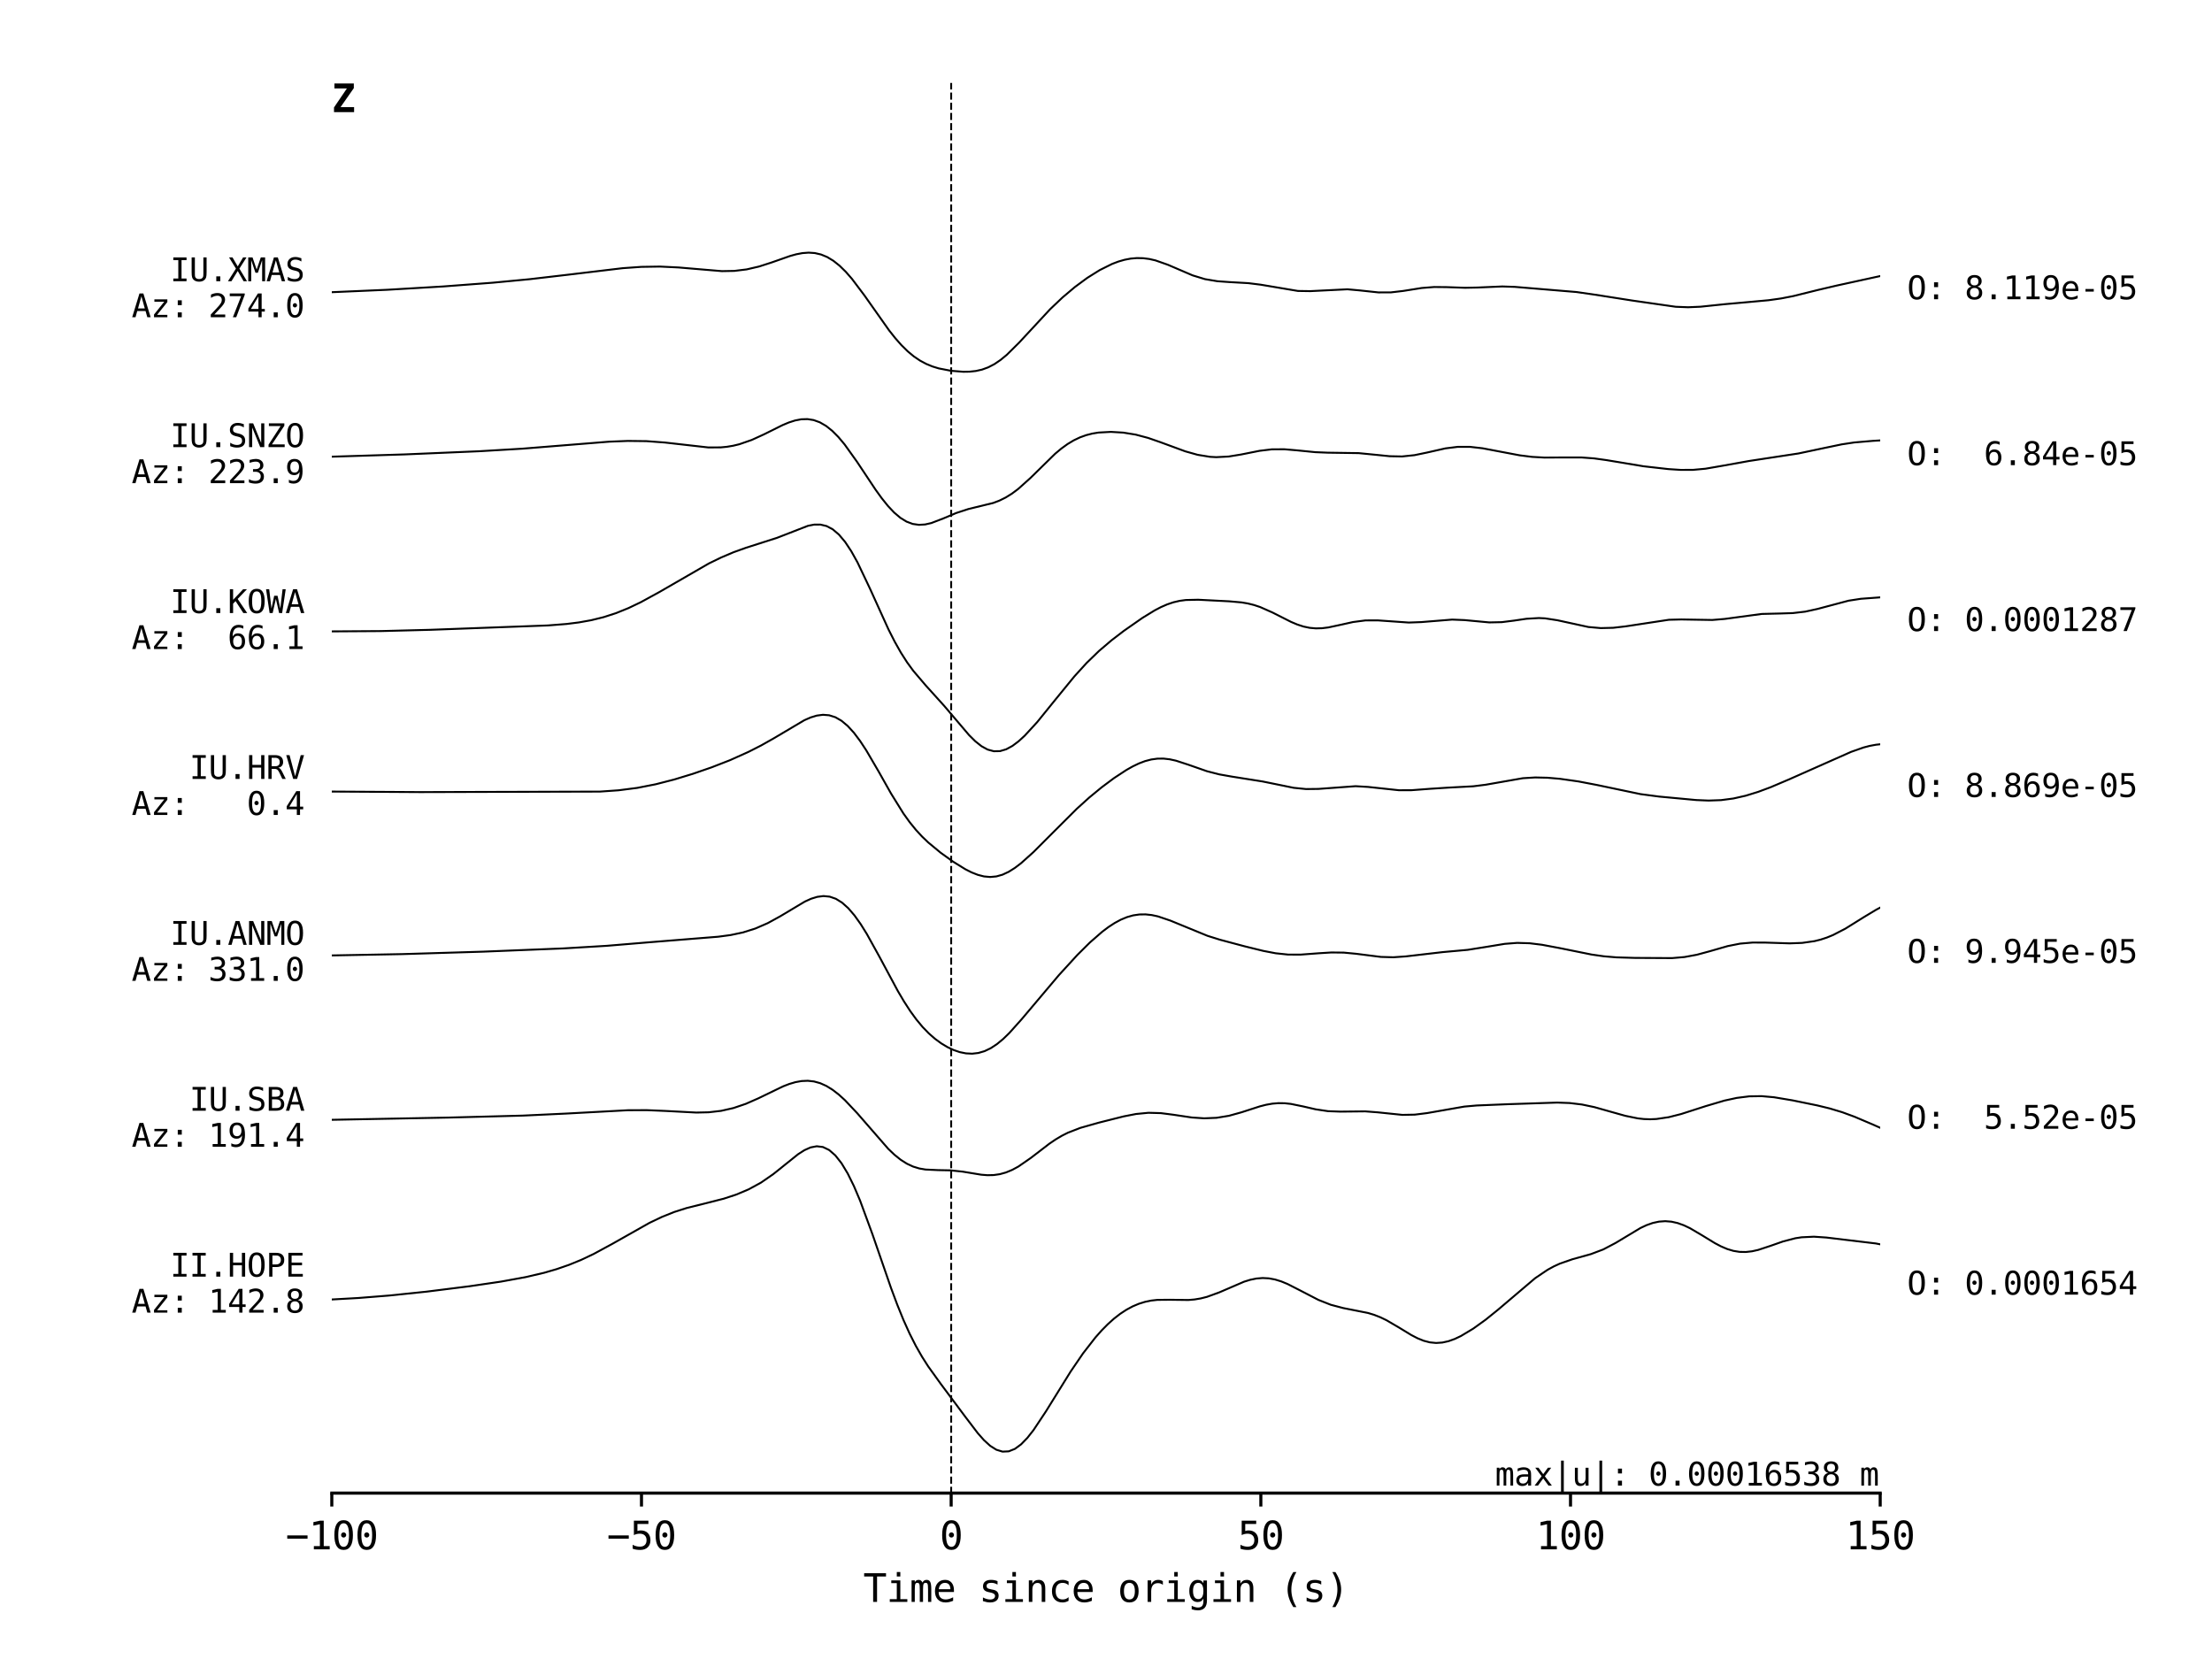 <?xml version="1.0" encoding="utf-8" standalone="no"?>
<!DOCTYPE svg PUBLIC "-//W3C//DTD SVG 1.1//EN"
  "http://www.w3.org/Graphics/SVG/1.1/DTD/svg11.dtd">
<svg xmlns:xlink="http://www.w3.org/1999/xlink" width="576pt" height="432pt" viewBox="0 0 576 432" xmlns="http://www.w3.org/2000/svg" version="1.1">
 <defs>
  <style type="text/css">*{stroke-linejoin: round; stroke-linecap: butt}</style>
 </defs>
 <g id="figure_1">
  <g id="patch_1">
   <path d="M 0 432 
L 576 432 
L 576 0 
L 0 0 
z
" style="fill: #ffffff"/>
  </g>
  <g id="axes_1">
   <g id="patch_2">
    <path d="M 86.4 388.8 
L 489.6 388.8 
L 489.6 21.6 
L 86.4 21.6 
z
" style="fill: #ffffff"/>
   </g>
   <g id="axes_2">
    <g id="patch_3">
     <path d="M 489.6 388.8 
L 489.6 388.8 
L 489.6 21.6 
L 489.6 21.6 
z
" style="fill: #ffffff"/>
    </g>
    <g id="matplotlib.axis_1"/>
    <g id="matplotlib.axis_2">
     <g id="ytick_1">
      <g id="text_1">
       <!-- O: 0.0001654 -->
       <g transform="translate(496.6 337.121) scale(0.083 -0.083)">
        <defs>
         <path id="DejaVuSansMono-4f" d="M 2828 2328 
Q 2828 3356 2617 3797 
Q 2406 4238 1925 4238 
Q 1447 4238 1236 3797 
Q 1025 3356 1025 2328 
Q 1025 1303 1236 862 
Q 1447 422 1925 422 
Q 2406 422 2617 861 
Q 2828 1300 2828 2328 
z
M 3488 2328 
Q 3488 1109 3102 509 
Q 2716 -91 1925 -91 
Q 1134 -91 750 506 
Q 366 1103 366 2328 
Q 366 3550 752 4150 
Q 1138 4750 1925 4750 
Q 2716 4750 3102 4150 
Q 3488 3550 3488 2328 
z
" transform="scale(0.016)"/>
         <path id="DejaVuSansMono-3a" d="M 1528 3322 
L 2316 3322 
L 2316 2375 
L 1528 2375 
L 1528 3322 
z
M 1528 953 
L 2316 953 
L 2316 0 
L 1528 0 
L 1528 953 
z
" transform="scale(0.016)"/>
         <path id="DejaVuSansMono-20" transform="scale(0.016)"/>
         <path id="DejaVuSansMono-30" d="M 1509 2344 
Q 1509 2516 1629 2641 
Q 1750 2766 1919 2766 
Q 2094 2766 2219 2641 
Q 2344 2516 2344 2344 
Q 2344 2169 2220 2047 
Q 2097 1925 1919 1925 
Q 1744 1925 1626 2044 
Q 1509 2163 1509 2344 
z
M 1925 4250 
Q 1484 4250 1267 3775 
Q 1050 3300 1050 2328 
Q 1050 1359 1267 884 
Q 1484 409 1925 409 
Q 2369 409 2586 884 
Q 2803 1359 2803 2328 
Q 2803 3300 2586 3775 
Q 2369 4250 1925 4250 
z
M 1925 4750 
Q 2672 4750 3055 4137 
Q 3438 3525 3438 2328 
Q 3438 1134 3055 521 
Q 2672 -91 1925 -91 
Q 1178 -91 797 521 
Q 416 1134 416 2328 
Q 416 3525 797 4137 
Q 1178 4750 1925 4750 
z
" transform="scale(0.016)"/>
         <path id="DejaVuSansMono-2e" d="M 1528 953 
L 2316 953 
L 2316 0 
L 1528 0 
L 1528 953 
z
" transform="scale(0.016)"/>
         <path id="DejaVuSansMono-31" d="M 844 531 
L 1825 531 
L 1825 4097 
L 769 3859 
L 769 4434 
L 1819 4666 
L 2450 4666 
L 2450 531 
L 3419 531 
L 3419 0 
L 844 0 
L 844 531 
z
" transform="scale(0.016)"/>
         <path id="DejaVuSansMono-36" d="M 3097 4563 
L 3097 3981 
Q 2900 4097 2678 4158 
Q 2456 4219 2216 4219 
Q 1616 4219 1306 3767 
Q 997 3316 997 2438 
Q 1147 2750 1412 2917 
Q 1678 3084 2022 3084 
Q 2697 3084 3067 2670 
Q 3438 2256 3438 1497 
Q 3438 741 3056 325 
Q 2675 -91 1984 -91 
Q 1172 -91 794 492 
Q 416 1075 416 2328 
Q 416 3509 870 4129 
Q 1325 4750 2188 4750 
Q 2419 4750 2650 4701 
Q 2881 4653 3097 4563 
z
M 1972 2591 
Q 1569 2591 1337 2300 
Q 1106 2009 1106 1497 
Q 1106 984 1337 693 
Q 1569 403 1972 403 
Q 2391 403 2603 679 
Q 2816 956 2816 1497 
Q 2816 2041 2603 2316 
Q 2391 2591 1972 2591 
z
" transform="scale(0.016)"/>
         <path id="DejaVuSansMono-35" d="M 647 4666 
L 3009 4666 
L 3009 4134 
L 1222 4134 
L 1222 2988 
Q 1356 3038 1492 3061 
Q 1628 3084 1766 3084 
Q 2491 3084 2916 2656 
Q 3341 2228 3341 1497 
Q 3341 759 2895 334 
Q 2450 -91 1678 -91 
Q 1306 -91 998 -41 
Q 691 9 447 109 
L 447 750 
Q 734 594 1025 517 
Q 1316 441 1619 441 
Q 2141 441 2423 716 
Q 2706 991 2706 1497 
Q 2706 1997 2414 2275 
Q 2122 2553 1600 2553 
Q 1347 2553 1106 2495 
Q 866 2438 647 2322 
L 647 4666 
z
" transform="scale(0.016)"/>
         <path id="DejaVuSansMono-34" d="M 2297 4091 
L 825 1625 
L 2297 1625 
L 2297 4091 
z
M 2194 4666 
L 2925 4666 
L 2925 1625 
L 3547 1625 
L 3547 1113 
L 2925 1113 
L 2925 0 
L 2297 0 
L 2297 1113 
L 319 1113 
L 319 1709 
L 2194 4666 
z
" transform="scale(0.016)"/>
        </defs>
        <use xlink:href="#DejaVuSansMono-4f"/>
        <use xlink:href="#DejaVuSansMono-3a" x="60.205"/>
        <use xlink:href="#DejaVuSansMono-20" x="120.41"/>
        <use xlink:href="#DejaVuSansMono-30" x="180.615"/>
        <use xlink:href="#DejaVuSansMono-2e" x="240.82"/>
        <use xlink:href="#DejaVuSansMono-30" x="301.025"/>
        <use xlink:href="#DejaVuSansMono-30" x="361.23"/>
        <use xlink:href="#DejaVuSansMono-30" x="421.436"/>
        <use xlink:href="#DejaVuSansMono-31" x="481.641"/>
        <use xlink:href="#DejaVuSansMono-36" x="541.846"/>
        <use xlink:href="#DejaVuSansMono-35" x="602.051"/>
        <use xlink:href="#DejaVuSansMono-34" x="662.256"/>
       </g>
      </g>
     </g>
     <g id="ytick_2">
      <g id="text_2">
       <!-- O:  5.52e-05 -->
       <g transform="translate(496.6 293.921) scale(0.083 -0.083)">
        <defs>
         <path id="DejaVuSansMono-32" d="M 1166 531 
L 3309 531 
L 3309 0 
L 475 0 
L 475 531 
Q 1059 1147 1496 1619 
Q 1934 2091 2100 2284 
Q 2413 2666 2522 2902 
Q 2631 3138 2631 3384 
Q 2631 3775 2401 3997 
Q 2172 4219 1772 4219 
Q 1488 4219 1175 4116 
Q 863 4013 513 3803 
L 513 4441 
Q 834 4594 1145 4672 
Q 1456 4750 1759 4750 
Q 2444 4750 2861 4386 
Q 3278 4022 3278 3431 
Q 3278 3131 3139 2831 
Q 3000 2531 2688 2169 
Q 2513 1966 2180 1606 
Q 1847 1247 1166 531 
z
" transform="scale(0.016)"/>
         <path id="DejaVuSansMono-65" d="M 3475 1894 
L 3475 1613 
L 984 1613 
L 984 1594 
Q 984 1022 1282 709 
Q 1581 397 2125 397 
Q 2400 397 2700 484 
Q 3000 572 3341 750 
L 3341 178 
Q 3013 44 2708 -23 
Q 2403 -91 2119 -91 
Q 1303 -91 843 398 
Q 384 888 384 1747 
Q 384 2584 834 3084 
Q 1284 3584 2034 3584 
Q 2703 3584 3089 3131 
Q 3475 2678 3475 1894 
z
M 2900 2063 
Q 2888 2569 2661 2833 
Q 2434 3097 2009 3097 
Q 1594 3097 1325 2822 
Q 1056 2547 1006 2059 
L 2900 2063 
z
" transform="scale(0.016)"/>
         <path id="DejaVuSansMono-2d" d="M 1113 2009 
L 2741 2009 
L 2741 1497 
L 1113 1497 
L 1113 2009 
z
" transform="scale(0.016)"/>
        </defs>
        <use xlink:href="#DejaVuSansMono-4f"/>
        <use xlink:href="#DejaVuSansMono-3a" x="60.205"/>
        <use xlink:href="#DejaVuSansMono-20" x="120.41"/>
        <use xlink:href="#DejaVuSansMono-20" x="180.615"/>
        <use xlink:href="#DejaVuSansMono-35" x="240.82"/>
        <use xlink:href="#DejaVuSansMono-2e" x="301.025"/>
        <use xlink:href="#DejaVuSansMono-35" x="361.23"/>
        <use xlink:href="#DejaVuSansMono-32" x="421.436"/>
        <use xlink:href="#DejaVuSansMono-65" x="481.641"/>
        <use xlink:href="#DejaVuSansMono-2d" x="541.846"/>
        <use xlink:href="#DejaVuSansMono-30" x="602.051"/>
        <use xlink:href="#DejaVuSansMono-35" x="662.256"/>
       </g>
      </g>
     </g>
     <g id="ytick_3">
      <g id="text_3">
       <!-- O: 9.945e-05 -->
       <g transform="translate(496.6 250.721) scale(0.083 -0.083)">
        <defs>
         <path id="DejaVuSansMono-39" d="M 1863 2069 
Q 2266 2069 2495 2359 
Q 2725 2650 2725 3163 
Q 2725 3675 2495 3965 
Q 2266 4256 1863 4256 
Q 1444 4256 1231 3979 
Q 1019 3703 1019 3163 
Q 1019 2619 1230 2344 
Q 1441 2069 1863 2069 
z
M 738 97 
L 738 678 
Q 934 563 1156 502 
Q 1378 441 1619 441 
Q 2219 441 2526 892 
Q 2834 1344 2834 2222 
Q 2688 1909 2422 1742 
Q 2156 1575 1813 1575 
Q 1138 1575 767 1990 
Q 397 2406 397 3169 
Q 397 3922 776 4336 
Q 1156 4750 1850 4750 
Q 2663 4750 3041 4165 
Q 3419 3581 3419 2328 
Q 3419 1150 2964 529 
Q 2509 -91 1644 -91 
Q 1416 -91 1184 -42 
Q 953 6 738 97 
z
" transform="scale(0.016)"/>
        </defs>
        <use xlink:href="#DejaVuSansMono-4f"/>
        <use xlink:href="#DejaVuSansMono-3a" x="60.205"/>
        <use xlink:href="#DejaVuSansMono-20" x="120.41"/>
        <use xlink:href="#DejaVuSansMono-39" x="180.615"/>
        <use xlink:href="#DejaVuSansMono-2e" x="240.82"/>
        <use xlink:href="#DejaVuSansMono-39" x="301.025"/>
        <use xlink:href="#DejaVuSansMono-34" x="361.23"/>
        <use xlink:href="#DejaVuSansMono-35" x="421.436"/>
        <use xlink:href="#DejaVuSansMono-65" x="481.641"/>
        <use xlink:href="#DejaVuSansMono-2d" x="541.846"/>
        <use xlink:href="#DejaVuSansMono-30" x="602.051"/>
        <use xlink:href="#DejaVuSansMono-35" x="662.256"/>
       </g>
      </g>
     </g>
     <g id="ytick_4">
      <g id="text_4">
       <!-- O: 8.869e-05 -->
       <g transform="translate(496.6 207.521) scale(0.083 -0.083)">
        <defs>
         <path id="DejaVuSansMono-38" d="M 1925 2216 
Q 1503 2216 1273 1980 
Q 1044 1744 1044 1313 
Q 1044 881 1276 642 
Q 1509 403 1925 403 
Q 2350 403 2579 639 
Q 2809 875 2809 1313 
Q 2809 1741 2576 1978 
Q 2344 2216 1925 2216 
z
M 1375 2478 
Q 972 2581 745 2862 
Q 519 3144 519 3541 
Q 519 4097 897 4423 
Q 1275 4750 1925 4750 
Q 2578 4750 2956 4423 
Q 3334 4097 3334 3541 
Q 3334 3144 3107 2862 
Q 2881 2581 2478 2478 
Q 2947 2375 3195 2062 
Q 3444 1750 3444 1253 
Q 3444 622 3041 265 
Q 2638 -91 1925 -91 
Q 1213 -91 811 264 
Q 409 619 409 1247 
Q 409 1747 657 2061 
Q 906 2375 1375 2478 
z
M 1147 3481 
Q 1147 3106 1347 2909 
Q 1547 2713 1925 2713 
Q 2306 2713 2506 2909 
Q 2706 3106 2706 3481 
Q 2706 3863 2507 4063 
Q 2309 4263 1925 4263 
Q 1547 4263 1347 4061 
Q 1147 3859 1147 3481 
z
" transform="scale(0.016)"/>
        </defs>
        <use xlink:href="#DejaVuSansMono-4f"/>
        <use xlink:href="#DejaVuSansMono-3a" x="60.205"/>
        <use xlink:href="#DejaVuSansMono-20" x="120.41"/>
        <use xlink:href="#DejaVuSansMono-38" x="180.615"/>
        <use xlink:href="#DejaVuSansMono-2e" x="240.82"/>
        <use xlink:href="#DejaVuSansMono-38" x="301.025"/>
        <use xlink:href="#DejaVuSansMono-36" x="361.23"/>
        <use xlink:href="#DejaVuSansMono-39" x="421.436"/>
        <use xlink:href="#DejaVuSansMono-65" x="481.641"/>
        <use xlink:href="#DejaVuSansMono-2d" x="541.846"/>
        <use xlink:href="#DejaVuSansMono-30" x="602.051"/>
        <use xlink:href="#DejaVuSansMono-35" x="662.256"/>
       </g>
      </g>
     </g>
     <g id="ytick_5">
      <g id="text_5">
       <!-- O: 0.0001287 -->
       <g transform="translate(496.6 164.321) scale(0.083 -0.083)">
        <defs>
         <path id="DejaVuSansMono-37" d="M 434 4666 
L 3372 4666 
L 3372 4397 
L 1703 0 
L 1044 0 
L 2669 4134 
L 434 4134 
L 434 4666 
z
" transform="scale(0.016)"/>
        </defs>
        <use xlink:href="#DejaVuSansMono-4f"/>
        <use xlink:href="#DejaVuSansMono-3a" x="60.205"/>
        <use xlink:href="#DejaVuSansMono-20" x="120.41"/>
        <use xlink:href="#DejaVuSansMono-30" x="180.615"/>
        <use xlink:href="#DejaVuSansMono-2e" x="240.82"/>
        <use xlink:href="#DejaVuSansMono-30" x="301.025"/>
        <use xlink:href="#DejaVuSansMono-30" x="361.23"/>
        <use xlink:href="#DejaVuSansMono-30" x="421.436"/>
        <use xlink:href="#DejaVuSansMono-31" x="481.641"/>
        <use xlink:href="#DejaVuSansMono-32" x="541.846"/>
        <use xlink:href="#DejaVuSansMono-38" x="602.051"/>
        <use xlink:href="#DejaVuSansMono-37" x="662.256"/>
       </g>
      </g>
     </g>
     <g id="ytick_6">
      <g id="text_6">
       <!-- O:  6.84e-05 -->
       <g transform="translate(496.6 121.121) scale(0.083 -0.083)">
        <use xlink:href="#DejaVuSansMono-4f"/>
        <use xlink:href="#DejaVuSansMono-3a" x="60.205"/>
        <use xlink:href="#DejaVuSansMono-20" x="120.41"/>
        <use xlink:href="#DejaVuSansMono-20" x="180.615"/>
        <use xlink:href="#DejaVuSansMono-36" x="240.82"/>
        <use xlink:href="#DejaVuSansMono-2e" x="301.025"/>
        <use xlink:href="#DejaVuSansMono-38" x="361.23"/>
        <use xlink:href="#DejaVuSansMono-34" x="421.436"/>
        <use xlink:href="#DejaVuSansMono-65" x="481.641"/>
        <use xlink:href="#DejaVuSansMono-2d" x="541.846"/>
        <use xlink:href="#DejaVuSansMono-30" x="602.051"/>
        <use xlink:href="#DejaVuSansMono-35" x="662.256"/>
       </g>
      </g>
     </g>
     <g id="ytick_7">
      <g id="text_7">
       <!-- O: 8.119e-05 -->
       <g transform="translate(496.6 77.921) scale(0.083 -0.083)">
        <use xlink:href="#DejaVuSansMono-4f"/>
        <use xlink:href="#DejaVuSansMono-3a" x="60.205"/>
        <use xlink:href="#DejaVuSansMono-20" x="120.41"/>
        <use xlink:href="#DejaVuSansMono-38" x="180.615"/>
        <use xlink:href="#DejaVuSansMono-2e" x="240.82"/>
        <use xlink:href="#DejaVuSansMono-31" x="301.025"/>
        <use xlink:href="#DejaVuSansMono-31" x="361.23"/>
        <use xlink:href="#DejaVuSansMono-39" x="421.436"/>
        <use xlink:href="#DejaVuSansMono-65" x="481.641"/>
        <use xlink:href="#DejaVuSansMono-2d" x="541.846"/>
        <use xlink:href="#DejaVuSansMono-30" x="602.051"/>
        <use xlink:href="#DejaVuSansMono-35" x="662.256"/>
       </g>
      </g>
     </g>
    </g>
   </g>
   <g id="matplotlib.axis_3">
    <g id="xtick_1">
     <g id="line2d_1">
      <defs>
       <path id="m2a7182295c" d="M 0 0 
L 0 3.5 
" style="stroke: #000000; stroke-width: 0.8"/>
      </defs>
      <g>
       <use xlink:href="#m2a7182295c" x="86.4" y="388.8" style="stroke: #000000; stroke-width: 0.8"/>
      </g>
     </g>
     <g id="text_8">
      <!-- −100 -->
      <g transform="translate(74.359 403.452) scale(0.1 -0.1)">
       <defs>
        <path id="DejaVuSansMono-2212" d="M 275 2272 
L 3578 2272 
L 3578 1741 
L 275 1741 
L 275 2272 
z
" transform="scale(0.016)"/>
       </defs>
       <use xlink:href="#DejaVuSansMono-2212"/>
       <use xlink:href="#DejaVuSansMono-31" x="60.205"/>
       <use xlink:href="#DejaVuSansMono-30" x="120.41"/>
       <use xlink:href="#DejaVuSansMono-30" x="180.615"/>
      </g>
     </g>
    </g>
    <g id="xtick_2">
     <g id="line2d_2">
      <g>
       <use xlink:href="#m2a7182295c" x="167.04" y="388.8" style="stroke: #000000; stroke-width: 0.8"/>
      </g>
     </g>
     <g id="text_9">
      <!-- −50 -->
      <g transform="translate(158.01 403.452) scale(0.1 -0.1)">
       <use xlink:href="#DejaVuSansMono-2212"/>
       <use xlink:href="#DejaVuSansMono-35" x="60.205"/>
       <use xlink:href="#DejaVuSansMono-30" x="120.41"/>
      </g>
     </g>
    </g>
    <g id="xtick_3">
     <g id="line2d_3">
      <g>
       <use xlink:href="#m2a7182295c" x="247.68" y="388.8" style="stroke: #000000; stroke-width: 0.8"/>
      </g>
     </g>
     <g id="text_10">
      <!-- 0 -->
      <g transform="translate(244.67 403.452) scale(0.1 -0.1)">
       <use xlink:href="#DejaVuSansMono-30"/>
      </g>
     </g>
    </g>
    <g id="xtick_4">
     <g id="line2d_4">
      <g>
       <use xlink:href="#m2a7182295c" x="328.32" y="388.8" style="stroke: #000000; stroke-width: 0.8"/>
      </g>
     </g>
     <g id="text_11">
      <!-- 50 -->
      <g transform="translate(322.3 403.452) scale(0.1 -0.1)">
       <use xlink:href="#DejaVuSansMono-35"/>
       <use xlink:href="#DejaVuSansMono-30" x="60.205"/>
      </g>
     </g>
    </g>
    <g id="xtick_5">
     <g id="line2d_5">
      <g>
       <use xlink:href="#m2a7182295c" x="408.96" y="388.8" style="stroke: #000000; stroke-width: 0.8"/>
      </g>
     </g>
     <g id="text_12">
      <!-- 100 -->
      <g transform="translate(399.93 403.452) scale(0.1 -0.1)">
       <use xlink:href="#DejaVuSansMono-31"/>
       <use xlink:href="#DejaVuSansMono-30" x="60.205"/>
       <use xlink:href="#DejaVuSansMono-30" x="120.41"/>
      </g>
     </g>
    </g>
    <g id="xtick_6">
     <g id="line2d_6">
      <g>
       <use xlink:href="#m2a7182295c" x="489.6" y="388.8" style="stroke: #000000; stroke-width: 0.8"/>
      </g>
     </g>
     <g id="text_13">
      <!-- 150 -->
      <g transform="translate(480.57 403.452) scale(0.1 -0.1)">
       <use xlink:href="#DejaVuSansMono-31"/>
       <use xlink:href="#DejaVuSansMono-35" x="60.205"/>
       <use xlink:href="#DejaVuSansMono-30" x="120.41"/>
      </g>
     </g>
    </g>
    <g id="text_14">
     <!-- Time since origin (s) -->
     <g transform="translate(224.787 417.13) scale(0.1 -0.1)">
      <defs>
       <path id="DejaVuSansMono-54" d="M 147 4666 
L 3706 4666 
L 3706 4134 
L 2247 4134 
L 2247 0 
L 1613 0 
L 1613 4134 
L 147 4134 
L 147 4666 
z
" transform="scale(0.016)"/>
       <path id="DejaVuSansMono-69" d="M 800 3500 
L 2272 3500 
L 2272 447 
L 3413 447 
L 3413 0 
L 556 0 
L 556 447 
L 1697 447 
L 1697 3053 
L 800 3053 
L 800 3500 
z
M 1697 4863 
L 2272 4863 
L 2272 4134 
L 1697 4134 
L 1697 4863 
z
" transform="scale(0.016)"/>
       <path id="DejaVuSansMono-6d" d="M 2113 3144 
Q 2219 3369 2383 3476 
Q 2547 3584 2778 3584 
Q 3200 3584 3373 3257 
Q 3547 2931 3547 2028 
L 3547 0 
L 3022 0 
L 3022 2003 
Q 3022 2744 2939 2923 
Q 2856 3103 2638 3103 
Q 2388 3103 2295 2911 
Q 2203 2719 2203 2003 
L 2203 0 
L 1678 0 
L 1678 2003 
Q 1678 2753 1589 2928 
Q 1500 3103 1269 3103 
Q 1041 3103 952 2911 
Q 863 2719 863 2003 
L 863 0 
L 341 0 
L 341 3500 
L 863 3500 
L 863 3200 
Q 966 3388 1120 3486 
Q 1275 3584 1472 3584 
Q 1709 3584 1867 3475 
Q 2025 3366 2113 3144 
z
" transform="scale(0.016)"/>
       <path id="DejaVuSansMono-73" d="M 3041 3378 
L 3041 2816 
Q 2794 2959 2544 3031 
Q 2294 3103 2034 3103 
Q 1644 3103 1451 2976 
Q 1259 2850 1259 2591 
Q 1259 2356 1403 2240 
Q 1547 2125 2119 2016 
L 2350 1972 
Q 2778 1891 2998 1647 
Q 3219 1403 3219 1013 
Q 3219 494 2850 201 
Q 2481 -91 1825 -91 
Q 1566 -91 1281 -36 
Q 997 19 666 128 
L 666 722 
Q 988 556 1281 473 
Q 1575 391 1838 391 
Q 2219 391 2428 545 
Q 2638 700 2638 978 
Q 2638 1378 1872 1531 
L 1847 1538 
L 1631 1581 
Q 1134 1678 906 1908 
Q 678 2138 678 2534 
Q 678 3038 1018 3311 
Q 1359 3584 1991 3584 
Q 2272 3584 2531 3532 
Q 2791 3481 3041 3378 
z
" transform="scale(0.016)"/>
       <path id="DejaVuSansMono-6e" d="M 3284 2169 
L 3284 0 
L 2706 0 
L 2706 2169 
Q 2706 2641 2540 2862 
Q 2375 3084 2022 3084 
Q 1619 3084 1401 2798 
Q 1184 2513 1184 1978 
L 1184 0 
L 609 0 
L 609 3500 
L 1184 3500 
L 1184 2975 
Q 1338 3275 1600 3429 
Q 1863 3584 2222 3584 
Q 2756 3584 3020 3232 
Q 3284 2881 3284 2169 
z
" transform="scale(0.016)"/>
       <path id="DejaVuSansMono-63" d="M 3316 178 
Q 3084 44 2839 -23 
Q 2594 -91 2338 -91 
Q 1525 -91 1067 396 
Q 609 884 609 1747 
Q 609 2609 1067 3096 
Q 1525 3584 2338 3584 
Q 2591 3584 2831 3518 
Q 3072 3453 3316 3316 
L 3316 2713 
Q 3088 2916 2858 3006 
Q 2628 3097 2338 3097 
Q 1797 3097 1506 2747 
Q 1216 2397 1216 1747 
Q 1216 1100 1508 748 
Q 1800 397 2338 397 
Q 2638 397 2875 489 
Q 3113 581 3316 775 
L 3316 178 
z
" transform="scale(0.016)"/>
       <path id="DejaVuSansMono-6f" d="M 1925 3097 
Q 1488 3097 1263 2756 
Q 1038 2416 1038 1747 
Q 1038 1081 1263 739 
Q 1488 397 1925 397 
Q 2366 397 2591 739 
Q 2816 1081 2816 1747 
Q 2816 2416 2591 2756 
Q 2366 3097 1925 3097 
z
M 1925 3584 
Q 2653 3584 3039 3112 
Q 3425 2641 3425 1747 
Q 3425 850 3040 379 
Q 2656 -91 1925 -91 
Q 1197 -91 812 379 
Q 428 850 428 1747 
Q 428 2641 812 3112 
Q 1197 3584 1925 3584 
z
" transform="scale(0.016)"/>
       <path id="DejaVuSansMono-72" d="M 3609 2778 
Q 3425 2922 3234 2987 
Q 3044 3053 2816 3053 
Q 2278 3053 1993 2715 
Q 1709 2378 1709 1741 
L 1709 0 
L 1131 0 
L 1131 3500 
L 1709 3500 
L 1709 2816 
Q 1853 3188 2151 3386 
Q 2450 3584 2859 3584 
Q 3072 3584 3256 3531 
Q 3441 3478 3609 3366 
L 3609 2778 
z
" transform="scale(0.016)"/>
       <path id="DejaVuSansMono-67" d="M 2681 1778 
Q 2681 2425 2470 2761 
Q 2259 3097 1856 3097 
Q 1434 3097 1212 2761 
Q 991 2425 991 1778 
Q 991 1131 1214 792 
Q 1438 453 1863 453 
Q 2259 453 2470 793 
Q 2681 1134 2681 1778 
z
M 3256 225 
Q 3256 -563 2884 -969 
Q 2513 -1375 1791 -1375 
Q 1553 -1375 1293 -1331 
Q 1034 -1288 775 -1203 
L 775 -634 
Q 1081 -778 1331 -847 
Q 1581 -916 1791 -916 
Q 2256 -916 2468 -662 
Q 2681 -409 2681 141 
L 2681 166 
L 2681 556 
Q 2544 263 2306 119 
Q 2069 -25 1728 -25 
Q 1116 -25 750 465 
Q 384 956 384 1778 
Q 384 2603 750 3093 
Q 1116 3584 1728 3584 
Q 2066 3584 2300 3450 
Q 2534 3316 2681 3034 
L 2681 3488 
L 3256 3488 
L 3256 225 
z
" transform="scale(0.016)"/>
       <path id="DejaVuSansMono-28" d="M 2766 4856 
Q 2350 4144 2145 3436 
Q 1941 2728 1941 2009 
Q 1941 1294 2145 584 
Q 2350 -125 2766 -844 
L 2266 -844 
Q 1794 -100 1562 604 
Q 1331 1309 1331 2009 
Q 1331 2706 1562 3412 
Q 1794 4119 2266 4856 
L 2766 4856 
z
" transform="scale(0.016)"/>
       <path id="DejaVuSansMono-29" d="M 1088 4856 
L 1588 4856 
Q 2059 4119 2290 3412 
Q 2522 2706 2522 2009 
Q 2522 1306 2290 600 
Q 2059 -106 1588 -844 
L 1088 -844 
Q 1503 -119 1708 590 
Q 1913 1300 1913 2009 
Q 1913 2722 1708 3431 
Q 1503 4141 1088 4856 
z
" transform="scale(0.016)"/>
      </defs>
      <use xlink:href="#DejaVuSansMono-54"/>
      <use xlink:href="#DejaVuSansMono-69" x="60.205"/>
      <use xlink:href="#DejaVuSansMono-6d" x="120.41"/>
      <use xlink:href="#DejaVuSansMono-65" x="180.615"/>
      <use xlink:href="#DejaVuSansMono-20" x="240.82"/>
      <use xlink:href="#DejaVuSansMono-73" x="301.025"/>
      <use xlink:href="#DejaVuSansMono-69" x="361.23"/>
      <use xlink:href="#DejaVuSansMono-6e" x="421.436"/>
      <use xlink:href="#DejaVuSansMono-63" x="481.641"/>
      <use xlink:href="#DejaVuSansMono-65" x="541.846"/>
      <use xlink:href="#DejaVuSansMono-20" x="602.051"/>
      <use xlink:href="#DejaVuSansMono-6f" x="662.256"/>
      <use xlink:href="#DejaVuSansMono-72" x="722.461"/>
      <use xlink:href="#DejaVuSansMono-69" x="782.666"/>
      <use xlink:href="#DejaVuSansMono-67" x="842.871"/>
      <use xlink:href="#DejaVuSansMono-69" x="903.076"/>
      <use xlink:href="#DejaVuSansMono-6e" x="963.281"/>
      <use xlink:href="#DejaVuSansMono-20" x="1023.486"/>
      <use xlink:href="#DejaVuSansMono-28" x="1083.691"/>
      <use xlink:href="#DejaVuSansMono-73" x="1143.896"/>
      <use xlink:href="#DejaVuSansMono-29" x="1204.102"/>
     </g>
    </g>
   </g>
   <g id="matplotlib.axis_4">
    <g id="ytick_8">
     <g id="text_15">
      <!-- II.HOPE -->
      <g transform="translate(44.296 332.43) scale(0.083 -0.083)">
       <defs>
        <path id="DejaVuSansMono-49" d="M 628 4666 
L 3219 4666 
L 3219 4134 
L 2241 4134 
L 2241 531 
L 3219 531 
L 3219 0 
L 628 0 
L 628 531 
L 1606 531 
L 1606 4134 
L 628 4134 
L 628 4666 
z
" transform="scale(0.016)"/>
        <path id="DejaVuSansMono-48" d="M 428 4666 
L 1063 4666 
L 1063 2753 
L 2791 2753 
L 2791 4666 
L 3425 4666 
L 3425 0 
L 2791 0 
L 2791 2222 
L 1063 2222 
L 1063 0 
L 428 0 
L 428 4666 
z
" transform="scale(0.016)"/>
        <path id="DejaVuSansMono-50" d="M 1247 4147 
L 1247 2394 
L 1978 2394 
Q 2416 2394 2661 2625 
Q 2906 2856 2906 3272 
Q 2906 3688 2662 3917 
Q 2419 4147 1978 4147 
L 1247 4147 
z
M 616 4666 
L 1978 4666 
Q 2759 4666 3162 4311 
Q 3566 3956 3566 3272 
Q 3566 2581 3164 2228 
Q 2763 1875 1978 1875 
L 1247 1875 
L 1247 0 
L 616 0 
L 616 4666 
z
" transform="scale(0.016)"/>
        <path id="DejaVuSansMono-45" d="M 616 4666 
L 3384 4666 
L 3384 4134 
L 1247 4134 
L 1247 2753 
L 3291 2753 
L 3291 2222 
L 1247 2222 
L 1247 531 
L 3444 531 
L 3444 0 
L 616 0 
L 616 4666 
z
" transform="scale(0.016)"/>
       </defs>
       <use xlink:href="#DejaVuSansMono-49"/>
       <use xlink:href="#DejaVuSansMono-49" x="60.205"/>
       <use xlink:href="#DejaVuSansMono-2e" x="120.41"/>
       <use xlink:href="#DejaVuSansMono-48" x="180.615"/>
       <use xlink:href="#DejaVuSansMono-4f" x="240.82"/>
       <use xlink:href="#DejaVuSansMono-50" x="301.025"/>
       <use xlink:href="#DejaVuSansMono-45" x="361.23"/>
      </g>
      <!-- Az: 142.8 -->
      <g transform="translate(34.266 341.811) scale(0.083 -0.083)">
       <defs>
        <path id="DejaVuSansMono-41" d="M 1925 4109 
L 1259 1722 
L 2591 1722 
L 1925 4109 
z
M 1544 4666 
L 2309 4666 
L 3738 0 
L 3084 0 
L 2741 1216 
L 1106 1216 
L 769 0 
L 116 0 
L 1544 4666 
z
" transform="scale(0.016)"/>
        <path id="DejaVuSansMono-7a" d="M 709 3506 
L 3250 3506 
L 3250 2981 
L 1241 469 
L 3250 469 
L 3250 0 
L 634 0 
L 634 531 
L 2644 3047 
L 709 3047 
L 709 3506 
z
" transform="scale(0.016)"/>
       </defs>
       <use xlink:href="#DejaVuSansMono-41"/>
       <use xlink:href="#DejaVuSansMono-7a" x="60.205"/>
       <use xlink:href="#DejaVuSansMono-3a" x="120.41"/>
       <use xlink:href="#DejaVuSansMono-20" x="180.615"/>
       <use xlink:href="#DejaVuSansMono-31" x="240.82"/>
       <use xlink:href="#DejaVuSansMono-34" x="301.025"/>
       <use xlink:href="#DejaVuSansMono-32" x="361.23"/>
       <use xlink:href="#DejaVuSansMono-2e" x="421.436"/>
       <use xlink:href="#DejaVuSansMono-38" x="481.641"/>
      </g>
     </g>
    </g>
    <g id="ytick_9">
     <g id="text_16">
      <!-- IU.SBA -->
      <g transform="translate(49.31 289.23) scale(0.083 -0.083)">
       <defs>
        <path id="DejaVuSansMono-55" d="M 459 1791 
L 459 4666 
L 1094 4666 
L 1094 1503 
Q 1094 1163 1112 1017 
Q 1131 872 1178 794 
Q 1278 609 1467 515 
Q 1656 422 1925 422 
Q 2197 422 2384 515 
Q 2572 609 2675 794 
Q 2722 872 2740 1015 
Q 2759 1159 2759 1497 
L 2759 4666 
L 3391 4666 
L 3391 1791 
Q 3391 1075 3302 773 
Q 3213 472 2994 275 
Q 2788 91 2522 0 
Q 2256 -91 1925 -91 
Q 1597 -91 1331 0 
Q 1066 91 856 275 
Q 641 469 550 776 
Q 459 1084 459 1791 
z
" transform="scale(0.016)"/>
        <path id="DejaVuSansMono-53" d="M 3163 4506 
L 3163 3866 
Q 2875 4050 2586 4144 
Q 2297 4238 2003 4238 
Q 1556 4238 1297 4030 
Q 1038 3822 1038 3469 
Q 1038 3159 1208 2996 
Q 1378 2834 1844 2725 
L 2175 2650 
Q 2831 2497 3131 2169 
Q 3431 1841 3431 1275 
Q 3431 609 3018 259 
Q 2606 -91 1819 -91 
Q 1491 -91 1159 -20 
Q 828 50 494 191 
L 494 863 
Q 853 634 1173 528 
Q 1494 422 1819 422 
Q 2297 422 2562 636 
Q 2828 850 2828 1234 
Q 2828 1584 2645 1768 
Q 2463 1953 2009 2053 
L 1672 2131 
Q 1022 2278 728 2575 
Q 434 2872 434 3372 
Q 434 3997 854 4373 
Q 1275 4750 1972 4750 
Q 2241 4750 2537 4689 
Q 2834 4628 3163 4506 
z
" transform="scale(0.016)"/>
        <path id="DejaVuSansMono-42" d="M 1153 2228 
L 1153 519 
L 1900 519 
Q 2450 519 2684 711 
Q 2919 903 2919 1344 
Q 2919 1800 2672 2014 
Q 2425 2228 1900 2228 
L 1153 2228 
z
M 1153 4147 
L 1153 2741 
L 1888 2741 
Q 2344 2741 2548 2916 
Q 2753 3091 2753 3481 
Q 2753 3834 2551 3990 
Q 2350 4147 1888 4147 
L 1153 4147 
z
M 519 4666 
L 1900 4666 
Q 2616 4666 3003 4356 
Q 3391 4047 3391 3481 
Q 3391 3053 3186 2806 
Q 2981 2559 2572 2497 
Q 3031 2428 3292 2104 
Q 3553 1781 3553 1281 
Q 3553 647 3137 323 
Q 2722 0 1900 0 
L 519 0 
L 519 4666 
z
" transform="scale(0.016)"/>
       </defs>
       <use xlink:href="#DejaVuSansMono-49"/>
       <use xlink:href="#DejaVuSansMono-55" x="60.205"/>
       <use xlink:href="#DejaVuSansMono-2e" x="120.41"/>
       <use xlink:href="#DejaVuSansMono-53" x="180.615"/>
       <use xlink:href="#DejaVuSansMono-42" x="240.82"/>
       <use xlink:href="#DejaVuSansMono-41" x="301.025"/>
      </g>
      <!-- Az: 191.4 -->
      <g transform="translate(34.266 298.611) scale(0.083 -0.083)">
       <use xlink:href="#DejaVuSansMono-41"/>
       <use xlink:href="#DejaVuSansMono-7a" x="60.205"/>
       <use xlink:href="#DejaVuSansMono-3a" x="120.41"/>
       <use xlink:href="#DejaVuSansMono-20" x="180.615"/>
       <use xlink:href="#DejaVuSansMono-31" x="240.82"/>
       <use xlink:href="#DejaVuSansMono-39" x="301.025"/>
       <use xlink:href="#DejaVuSansMono-31" x="361.23"/>
       <use xlink:href="#DejaVuSansMono-2e" x="421.436"/>
       <use xlink:href="#DejaVuSansMono-34" x="481.641"/>
      </g>
     </g>
    </g>
    <g id="ytick_10">
     <g id="text_17">
      <!-- IU.ANMO -->
      <g transform="translate(44.296 246.03) scale(0.083 -0.083)">
       <defs>
        <path id="DejaVuSansMono-4e" d="M 434 4666 
L 1234 4666 
L 2809 825 
L 2809 4666 
L 3419 4666 
L 3419 0 
L 2619 0 
L 1044 3841 
L 1044 0 
L 434 0 
L 434 4666 
z
" transform="scale(0.016)"/>
        <path id="DejaVuSansMono-4d" d="M 269 4666 
L 1113 4666 
L 1919 2291 
L 2731 4666 
L 3578 4666 
L 3578 0 
L 2994 0 
L 2994 4122 
L 2163 1663 
L 1684 1663 
L 850 4122 
L 850 0 
L 269 0 
L 269 4666 
z
" transform="scale(0.016)"/>
       </defs>
       <use xlink:href="#DejaVuSansMono-49"/>
       <use xlink:href="#DejaVuSansMono-55" x="60.205"/>
       <use xlink:href="#DejaVuSansMono-2e" x="120.41"/>
       <use xlink:href="#DejaVuSansMono-41" x="180.615"/>
       <use xlink:href="#DejaVuSansMono-4e" x="240.82"/>
       <use xlink:href="#DejaVuSansMono-4d" x="301.025"/>
       <use xlink:href="#DejaVuSansMono-4f" x="361.23"/>
      </g>
      <!-- Az: 331.0 -->
      <g transform="translate(34.266 255.411) scale(0.083 -0.083)">
       <defs>
        <path id="DejaVuSansMono-33" d="M 2425 2497 
Q 2884 2375 3128 2064 
Q 3372 1753 3372 1288 
Q 3372 644 2939 276 
Q 2506 -91 1741 -91 
Q 1419 -91 1084 -31 
Q 750 28 428 141 
L 428 769 
Q 747 603 1056 522 
Q 1366 441 1672 441 
Q 2191 441 2469 675 
Q 2747 909 2747 1350 
Q 2747 1756 2469 1995 
Q 2191 2234 1716 2234 
L 1234 2234 
L 1234 2753 
L 1716 2753 
Q 2150 2753 2394 2943 
Q 2638 3134 2638 3475 
Q 2638 3834 2411 4026 
Q 2184 4219 1766 4219 
Q 1488 4219 1191 4156 
Q 894 4094 569 3969 
L 569 4550 
Q 947 4650 1242 4700 
Q 1538 4750 1766 4750 
Q 2447 4750 2855 4408 
Q 3263 4066 3263 3500 
Q 3263 3116 3048 2859 
Q 2834 2603 2425 2497 
z
" transform="scale(0.016)"/>
       </defs>
       <use xlink:href="#DejaVuSansMono-41"/>
       <use xlink:href="#DejaVuSansMono-7a" x="60.205"/>
       <use xlink:href="#DejaVuSansMono-3a" x="120.41"/>
       <use xlink:href="#DejaVuSansMono-20" x="180.615"/>
       <use xlink:href="#DejaVuSansMono-33" x="240.82"/>
       <use xlink:href="#DejaVuSansMono-33" x="301.025"/>
       <use xlink:href="#DejaVuSansMono-31" x="361.23"/>
       <use xlink:href="#DejaVuSansMono-2e" x="421.436"/>
       <use xlink:href="#DejaVuSansMono-30" x="481.641"/>
      </g>
     </g>
    </g>
    <g id="ytick_11">
     <g id="text_18">
      <!-- IU.HRV -->
      <g transform="translate(49.31 202.83) scale(0.083 -0.083)">
       <defs>
        <path id="DejaVuSansMono-52" d="M 2375 2203 
Q 2619 2141 2791 1967 
Q 2963 1794 3219 1275 
L 3853 0 
L 3175 0 
L 2619 1178 
Q 2378 1681 2186 1826 
Q 1994 1972 1684 1972 
L 1081 1972 
L 1081 0 
L 447 0 
L 447 4666 
L 1747 4666 
Q 2516 4666 2925 4319 
Q 3334 3972 3334 3316 
Q 3334 2853 3082 2561 
Q 2831 2269 2375 2203 
z
M 1081 4147 
L 1081 2491 
L 1772 2491 
Q 2225 2491 2447 2694 
Q 2669 2897 2669 3316 
Q 2669 3719 2433 3933 
Q 2197 4147 1747 4147 
L 1081 4147 
z
" transform="scale(0.016)"/>
        <path id="DejaVuSansMono-56" d="M 1925 531 
L 3022 4666 
L 3675 4666 
L 2309 0 
L 1544 0 
L 178 4666 
L 831 4666 
L 1925 531 
z
" transform="scale(0.016)"/>
       </defs>
       <use xlink:href="#DejaVuSansMono-49"/>
       <use xlink:href="#DejaVuSansMono-55" x="60.205"/>
       <use xlink:href="#DejaVuSansMono-2e" x="120.41"/>
       <use xlink:href="#DejaVuSansMono-48" x="180.615"/>
       <use xlink:href="#DejaVuSansMono-52" x="240.82"/>
       <use xlink:href="#DejaVuSansMono-56" x="301.025"/>
      </g>
      <!-- Az:   0.4 -->
      <g transform="translate(34.266 212.211) scale(0.083 -0.083)">
       <use xlink:href="#DejaVuSansMono-41"/>
       <use xlink:href="#DejaVuSansMono-7a" x="60.205"/>
       <use xlink:href="#DejaVuSansMono-3a" x="120.41"/>
       <use xlink:href="#DejaVuSansMono-20" x="180.615"/>
       <use xlink:href="#DejaVuSansMono-20" x="240.82"/>
       <use xlink:href="#DejaVuSansMono-20" x="301.025"/>
       <use xlink:href="#DejaVuSansMono-30" x="361.23"/>
       <use xlink:href="#DejaVuSansMono-2e" x="421.436"/>
       <use xlink:href="#DejaVuSansMono-34" x="481.641"/>
      </g>
     </g>
    </g>
    <g id="ytick_12">
     <g id="text_19">
      <!-- IU.KOWA -->
      <g transform="translate(44.296 159.63) scale(0.083 -0.083)">
       <defs>
        <path id="DejaVuSansMono-4b" d="M 428 4666 
L 1063 4666 
L 1063 2591 
L 3034 4666 
L 3775 4666 
L 1959 2759 
L 3828 0 
L 3066 0 
L 1544 2338 
L 1063 1825 
L 1063 0 
L 428 0 
L 428 4666 
z
" transform="scale(0.016)"/>
        <path id="DejaVuSansMono-57" d="M 0 4666 
L 616 4666 
L 1063 878 
L 1594 3384 
L 2253 3384 
L 2791 872 
L 3238 4666 
L 3853 4666 
L 3156 0 
L 2559 0 
L 1925 2772 
L 1294 0 
L 697 0 
L 0 4666 
z
" transform="scale(0.016)"/>
       </defs>
       <use xlink:href="#DejaVuSansMono-49"/>
       <use xlink:href="#DejaVuSansMono-55" x="60.205"/>
       <use xlink:href="#DejaVuSansMono-2e" x="120.41"/>
       <use xlink:href="#DejaVuSansMono-4b" x="180.615"/>
       <use xlink:href="#DejaVuSansMono-4f" x="240.82"/>
       <use xlink:href="#DejaVuSansMono-57" x="301.025"/>
       <use xlink:href="#DejaVuSansMono-41" x="361.23"/>
      </g>
      <!-- Az:  66.1 -->
      <g transform="translate(34.266 169.011) scale(0.083 -0.083)">
       <use xlink:href="#DejaVuSansMono-41"/>
       <use xlink:href="#DejaVuSansMono-7a" x="60.205"/>
       <use xlink:href="#DejaVuSansMono-3a" x="120.41"/>
       <use xlink:href="#DejaVuSansMono-20" x="180.615"/>
       <use xlink:href="#DejaVuSansMono-20" x="240.82"/>
       <use xlink:href="#DejaVuSansMono-36" x="301.025"/>
       <use xlink:href="#DejaVuSansMono-36" x="361.23"/>
       <use xlink:href="#DejaVuSansMono-2e" x="421.436"/>
       <use xlink:href="#DejaVuSansMono-31" x="481.641"/>
      </g>
     </g>
    </g>
    <g id="ytick_13">
     <g id="text_20">
      <!-- IU.SNZO -->
      <g transform="translate(44.296 116.43) scale(0.083 -0.083)">
       <defs>
        <path id="DejaVuSansMono-5a" d="M 556 4666 
L 3584 4666 
L 3584 4184 
L 1147 531 
L 3653 531 
L 3653 0 
L 488 0 
L 488 481 
L 2859 4134 
L 556 4134 
L 556 4666 
z
" transform="scale(0.016)"/>
       </defs>
       <use xlink:href="#DejaVuSansMono-49"/>
       <use xlink:href="#DejaVuSansMono-55" x="60.205"/>
       <use xlink:href="#DejaVuSansMono-2e" x="120.41"/>
       <use xlink:href="#DejaVuSansMono-53" x="180.615"/>
       <use xlink:href="#DejaVuSansMono-4e" x="240.82"/>
       <use xlink:href="#DejaVuSansMono-5a" x="301.025"/>
       <use xlink:href="#DejaVuSansMono-4f" x="361.23"/>
      </g>
      <!-- Az: 223.9 -->
      <g transform="translate(34.266 125.811) scale(0.083 -0.083)">
       <use xlink:href="#DejaVuSansMono-41"/>
       <use xlink:href="#DejaVuSansMono-7a" x="60.205"/>
       <use xlink:href="#DejaVuSansMono-3a" x="120.41"/>
       <use xlink:href="#DejaVuSansMono-20" x="180.615"/>
       <use xlink:href="#DejaVuSansMono-32" x="240.82"/>
       <use xlink:href="#DejaVuSansMono-32" x="301.025"/>
       <use xlink:href="#DejaVuSansMono-33" x="361.23"/>
       <use xlink:href="#DejaVuSansMono-2e" x="421.436"/>
       <use xlink:href="#DejaVuSansMono-39" x="481.641"/>
      </g>
     </g>
    </g>
    <g id="ytick_14">
     <g id="text_21">
      <!-- IU.XMAS -->
      <g transform="translate(44.296 73.23) scale(0.083 -0.083)">
       <defs>
        <path id="DejaVuSansMono-58" d="M 269 4666 
L 947 4666 
L 1972 2906 
L 3016 4666 
L 3694 4666 
L 2297 2472 
L 3794 0 
L 3116 0 
L 1972 2009 
L 738 0 
L 56 0 
L 1619 2472 
L 269 4666 
z
" transform="scale(0.016)"/>
       </defs>
       <use xlink:href="#DejaVuSansMono-49"/>
       <use xlink:href="#DejaVuSansMono-55" x="60.205"/>
       <use xlink:href="#DejaVuSansMono-2e" x="120.41"/>
       <use xlink:href="#DejaVuSansMono-58" x="180.615"/>
       <use xlink:href="#DejaVuSansMono-4d" x="240.82"/>
       <use xlink:href="#DejaVuSansMono-41" x="301.025"/>
       <use xlink:href="#DejaVuSansMono-53" x="361.23"/>
      </g>
      <!-- Az: 274.0 -->
      <g transform="translate(34.266 82.611) scale(0.083 -0.083)">
       <use xlink:href="#DejaVuSansMono-41"/>
       <use xlink:href="#DejaVuSansMono-7a" x="60.205"/>
       <use xlink:href="#DejaVuSansMono-3a" x="120.41"/>
       <use xlink:href="#DejaVuSansMono-20" x="180.615"/>
       <use xlink:href="#DejaVuSansMono-32" x="240.82"/>
       <use xlink:href="#DejaVuSansMono-37" x="301.025"/>
       <use xlink:href="#DejaVuSansMono-34" x="361.23"/>
       <use xlink:href="#DejaVuSansMono-2e" x="421.436"/>
       <use xlink:href="#DejaVuSansMono-30" x="481.641"/>
      </g>
     </g>
    </g>
   </g>
   <g id="line2d_7">
    <path d="M 85.265 338.446 
L 93.329 337.994 
L 101.393 337.35 
L 111.07 336.343 
L 122.359 334.922 
L 130.423 333.734 
L 136.875 332.558 
L 141.713 331.422 
L 144.939 330.484 
L 148.164 329.366 
L 151.39 328.046 
L 154.615 326.517 
L 159.454 323.893 
L 169.131 318.429 
L 172.356 316.886 
L 175.582 315.595 
L 178.807 314.567 
L 183.646 313.359 
L 188.484 312.128 
L 191.71 311.069 
L 194.935 309.709 
L 198.161 307.951 
L 201.387 305.717 
L 207.838 300.547 
L 209.451 299.514 
L 211.063 298.79 
L 212.676 298.481 
L 214.289 298.68 
L 215.902 299.457 
L 217.515 300.859 
L 219.127 302.901 
L 220.74 305.576 
L 222.353 308.846 
L 223.966 312.644 
L 227.191 321.416 
L 232.03 335.414 
L 233.643 339.733 
L 235.255 343.704 
L 236.868 347.282 
L 238.481 350.466 
L 240.094 353.291 
L 241.707 355.817 
L 244.932 360.305 
L 251.383 368.955 
L 254.609 373.188 
L 256.222 375.012 
L 257.835 376.485 
L 259.447 377.506 
L 261.06 378 
L 262.673 377.925 
L 264.286 377.279 
L 265.899 376.094 
L 267.511 374.435 
L 269.124 372.39 
L 272.35 367.537 
L 278.801 357.134 
L 282.027 352.407 
L 285.252 348.263 
L 286.865 346.444 
L 288.478 344.81 
L 290.091 343.365 
L 291.703 342.113 
L 293.316 341.055 
L 294.929 340.186 
L 296.542 339.503 
L 298.155 339 
L 299.767 338.666 
L 301.38 338.485 
L 304.606 338.454 
L 309.444 338.517 
L 311.057 338.378 
L 312.67 338.108 
L 314.283 337.702 
L 317.508 336.528 
L 323.959 333.749 
L 325.572 333.25 
L 327.185 332.922 
L 328.798 332.793 
L 330.411 332.879 
L 332.023 333.179 
L 333.636 333.677 
L 335.249 334.341 
L 338.475 335.984 
L 343.313 338.49 
L 346.539 339.762 
L 349.764 340.614 
L 356.215 341.892 
L 357.828 342.383 
L 359.441 343.015 
L 361.054 343.792 
L 364.279 345.679 
L 367.505 347.643 
L 369.118 348.479 
L 370.731 349.13 
L 372.343 349.548 
L 373.956 349.706 
L 375.569 349.599 
L 377.182 349.243 
L 378.795 348.666 
L 380.407 347.905 
L 383.633 345.969 
L 386.859 343.647 
L 390.084 341.045 
L 399.761 332.828 
L 402.987 330.655 
L 404.599 329.773 
L 406.212 329.032 
L 409.438 327.912 
L 414.276 326.566 
L 417.502 325.344 
L 420.727 323.646 
L 427.179 319.767 
L 428.791 319.016 
L 430.404 318.451 
L 432.017 318.104 
L 433.63 317.992 
L 435.243 318.119 
L 436.855 318.482 
L 438.468 319.062 
L 440.081 319.828 
L 443.307 321.728 
L 446.532 323.701 
L 448.145 324.552 
L 449.758 325.239 
L 451.371 325.723 
L 452.983 325.984 
L 454.596 326.017 
L 456.209 325.837 
L 457.822 325.476 
L 461.047 324.414 
L 464.273 323.279 
L 467.499 322.438 
L 469.111 322.187 
L 472.337 322.031 
L 475.563 322.247 
L 488.465 323.795 
L 490.078 324.115 
L 490.078 324.115 
" clip-path="url(#pbd2bd6df38)" style="fill: none; stroke: #000000; stroke-width: 0.5; stroke-linecap: square"/>
   </g>
   <g id="line2d_8">
    <path d="M 86.163 291.597 
L 116.807 291.012 
L 136.16 290.499 
L 147.45 289.969 
L 163.578 289.098 
L 168.416 289.082 
L 173.255 289.285 
L 181.319 289.708 
L 184.544 289.635 
L 187.77 289.263 
L 190.995 288.53 
L 194.221 287.431 
L 197.447 286.014 
L 203.898 282.893 
L 205.511 282.268 
L 207.123 281.791 
L 208.736 281.5 
L 210.349 281.43 
L 211.962 281.609 
L 213.575 282.056 
L 215.187 282.78 
L 216.8 283.775 
L 218.413 285.022 
L 220.026 286.487 
L 223.251 289.91 
L 231.315 299.175 
L 232.928 300.707 
L 234.541 302 
L 236.154 303.025 
L 237.767 303.773 
L 239.379 304.266 
L 240.992 304.543 
L 244.218 304.695 
L 247.443 304.756 
L 250.669 305.091 
L 255.507 305.889 
L 257.12 306.018 
L 258.733 305.985 
L 260.346 305.753 
L 261.959 305.304 
L 263.571 304.637 
L 265.184 303.764 
L 268.41 301.535 
L 273.248 297.819 
L 274.861 296.723 
L 276.474 295.765 
L 278.087 294.952 
L 281.312 293.7 
L 286.151 292.331 
L 292.602 290.706 
L 295.827 290.08 
L 299.053 289.768 
L 302.279 289.855 
L 305.504 290.27 
L 310.343 290.992 
L 313.568 291.207 
L 316.794 291.074 
L 320.019 290.545 
L 323.245 289.651 
L 328.083 288.088 
L 329.696 287.677 
L 331.309 287.392 
L 332.922 287.257 
L 334.535 287.282 
L 336.147 287.457 
L 339.373 288.12 
L 342.599 288.866 
L 345.824 289.347 
L 349.05 289.463 
L 355.501 289.397 
L 358.727 289.645 
L 365.178 290.311 
L 368.403 290.249 
L 371.629 289.843 
L 381.306 288.149 
L 384.531 287.865 
L 392.595 287.533 
L 405.498 287.11 
L 408.723 287.226 
L 411.949 287.614 
L 415.175 288.292 
L 420.013 289.657 
L 423.239 290.561 
L 426.464 291.219 
L 428.077 291.398 
L 429.69 291.455 
L 431.303 291.388 
L 434.528 290.914 
L 437.754 290.095 
L 444.205 288.02 
L 449.043 286.59 
L 452.269 285.889 
L 455.495 285.484 
L 458.72 285.434 
L 461.946 285.721 
L 466.784 286.533 
L 473.235 287.854 
L 476.461 288.641 
L 479.687 289.609 
L 482.912 290.795 
L 487.751 292.852 
L 490.976 294.285 
L 490.976 294.285 
" clip-path="url(#pbd2bd6df38)" style="fill: none; stroke: #000000; stroke-width: 0.5; stroke-linecap: square"/>
   </g>
   <g id="line2d_9">
    <path d="M 85.417 248.81 
L 104.771 248.447 
L 125.737 247.812 
L 146.704 246.964 
L 157.993 246.288 
L 169.283 245.346 
L 180.573 244.437 
L 187.024 243.919 
L 190.249 243.485 
L 193.475 242.802 
L 196.701 241.782 
L 199.926 240.38 
L 203.152 238.61 
L 209.603 234.758 
L 211.216 234.03 
L 212.829 233.532 
L 214.441 233.33 
L 216.054 233.486 
L 217.667 234.049 
L 219.28 235.049 
L 220.893 236.495 
L 222.505 238.371 
L 224.118 240.634 
L 225.731 243.222 
L 228.957 249.049 
L 233.795 258.055 
L 235.408 260.786 
L 237.021 263.276 
L 238.633 265.492 
L 240.246 267.427 
L 241.859 269.089 
L 243.472 270.501 
L 245.085 271.684 
L 246.697 272.654 
L 248.31 273.418 
L 249.923 273.97 
L 251.536 274.297 
L 253.149 274.378 
L 254.761 274.191 
L 256.374 273.718 
L 257.987 272.948 
L 259.6 271.887 
L 261.213 270.555 
L 262.825 268.993 
L 266.051 265.39 
L 275.728 253.925 
L 280.566 248.641 
L 283.792 245.438 
L 287.017 242.623 
L 288.63 241.41 
L 290.243 240.356 
L 291.856 239.485 
L 293.469 238.816 
L 295.081 238.361 
L 296.694 238.126 
L 298.307 238.104 
L 299.92 238.279 
L 301.533 238.628 
L 304.758 239.719 
L 314.435 243.688 
L 317.661 244.698 
L 324.112 246.419 
L 328.95 247.608 
L 332.176 248.228 
L 335.401 248.569 
L 338.627 248.583 
L 343.465 248.222 
L 346.691 248.021 
L 349.917 248.056 
L 353.142 248.363 
L 359.593 249.18 
L 362.819 249.27 
L 366.045 249.045 
L 375.721 247.921 
L 382.173 247.338 
L 387.011 246.57 
L 391.849 245.775 
L 395.075 245.526 
L 398.301 245.62 
L 401.526 246.015 
L 406.365 246.925 
L 414.429 248.558 
L 417.654 249.02 
L 420.88 249.292 
L 425.718 249.436 
L 435.395 249.488 
L 438.621 249.212 
L 441.846 248.615 
L 445.072 247.743 
L 449.91 246.354 
L 453.136 245.716 
L 456.361 245.438 
L 459.587 245.445 
L 466.038 245.651 
L 469.264 245.531 
L 472.489 245.069 
L 474.102 244.667 
L 475.715 244.137 
L 477.328 243.477 
L 480.553 241.806 
L 485.392 238.792 
L 488.617 236.852 
L 490.23 236.009 
L 490.23 236.009 
" clip-path="url(#pbd2bd6df38)" style="fill: none; stroke: #000000; stroke-width: 0.5; stroke-linecap: square"/>
   </g>
   <g id="line2d_10">
    <path d="M 85.265 206.115 
L 109.457 206.26 
L 156.228 206.129 
L 161.066 205.791 
L 165.905 205.169 
L 170.743 204.221 
L 175.581 202.977 
L 180.42 201.5 
L 185.258 199.831 
L 190.097 197.947 
L 194.935 195.773 
L 198.161 194.133 
L 201.386 192.317 
L 209.45 187.541 
L 211.063 186.833 
L 212.676 186.341 
L 214.289 186.128 
L 215.901 186.252 
L 217.514 186.76 
L 219.127 187.685 
L 220.74 189.037 
L 222.353 190.802 
L 223.965 192.942 
L 225.578 195.395 
L 228.804 200.919 
L 232.029 206.638 
L 235.255 211.834 
L 236.868 214.083 
L 238.481 216.073 
L 240.093 217.823 
L 241.706 219.369 
L 244.932 222.037 
L 248.157 224.356 
L 251.383 226.352 
L 252.996 227.166 
L 254.609 227.803 
L 256.221 228.218 
L 257.834 228.366 
L 259.447 228.219 
L 261.06 227.762 
L 262.673 227.009 
L 264.285 225.993 
L 265.898 224.762 
L 269.124 221.867 
L 273.962 217.026 
L 280.413 210.593 
L 283.639 207.676 
L 286.865 205.021 
L 290.09 202.615 
L 293.316 200.498 
L 294.929 199.588 
L 296.541 198.812 
L 298.154 198.198 
L 299.767 197.771 
L 301.38 197.549 
L 302.993 197.535 
L 304.605 197.721 
L 306.218 198.077 
L 309.444 199.129 
L 314.282 200.82 
L 317.508 201.647 
L 320.733 202.218 
L 328.797 203.497 
L 336.861 205.143 
L 340.087 205.469 
L 343.313 205.432 
L 352.989 204.721 
L 356.215 204.912 
L 364.279 205.776 
L 367.505 205.771 
L 372.343 205.405 
L 377.181 205.091 
L 383.633 204.749 
L 386.858 204.342 
L 396.535 202.644 
L 399.761 202.446 
L 402.986 202.521 
L 406.212 202.8 
L 411.05 203.488 
L 415.889 204.415 
L 427.178 206.785 
L 432.017 207.425 
L 441.693 208.331 
L 444.919 208.465 
L 448.145 208.352 
L 451.37 207.928 
L 454.596 207.195 
L 457.821 206.199 
L 461.047 204.998 
L 465.885 202.943 
L 482.013 195.789 
L 485.239 194.653 
L 486.852 194.232 
L 488.465 193.931 
L 490.077 193.753 
L 490.077 193.753 
" clip-path="url(#pbd2bd6df38)" style="fill: none; stroke: #000000; stroke-width: 0.5; stroke-linecap: square"/>
   </g>
   <g id="line2d_11">
    <path d="M 86.215 164.414 
L 99.117 164.332 
L 112.019 164.002 
L 142.663 162.865 
L 147.501 162.484 
L 150.727 162.079 
L 153.952 161.5 
L 157.178 160.705 
L 160.403 159.661 
L 163.629 158.357 
L 166.855 156.817 
L 171.693 154.168 
L 184.595 146.721 
L 187.821 145.152 
L 191.047 143.787 
L 194.272 142.632 
L 202.336 140.05 
L 210.4 136.918 
L 212.013 136.606 
L 213.626 136.598 
L 215.239 136.983 
L 216.851 137.839 
L 218.464 139.216 
L 220.077 141.132 
L 221.69 143.569 
L 223.303 146.469 
L 226.528 153.252 
L 231.367 163.91 
L 232.979 167.088 
L 234.592 169.946 
L 236.205 172.466 
L 237.818 174.678 
L 241.043 178.465 
L 245.882 183.823 
L 252.333 191.41 
L 253.946 193.01 
L 255.559 194.295 
L 257.171 195.182 
L 258.784 195.619 
L 260.397 195.59 
L 262.01 195.114 
L 263.623 194.24 
L 265.235 193.032 
L 266.848 191.556 
L 270.074 188.043 
L 274.912 182.073 
L 279.751 176.152 
L 282.976 172.608 
L 286.202 169.488 
L 289.427 166.744 
L 292.653 164.271 
L 297.491 160.896 
L 300.717 158.919 
L 302.33 158.08 
L 303.943 157.378 
L 305.555 156.836 
L 307.168 156.46 
L 308.781 156.242 
L 312.007 156.168 
L 320.071 156.58 
L 323.296 156.866 
L 324.909 157.139 
L 326.522 157.537 
L 328.135 158.071 
L 331.36 159.499 
L 336.199 161.945 
L 337.811 162.623 
L 339.424 163.148 
L 341.037 163.487 
L 342.65 163.63 
L 344.263 163.586 
L 345.875 163.385 
L 349.101 162.696 
L 352.327 161.976 
L 355.552 161.555 
L 358.778 161.545 
L 366.842 162.111 
L 370.067 161.993 
L 378.131 161.339 
L 381.357 161.47 
L 387.808 162.075 
L 391.034 162.008 
L 394.259 161.601 
L 397.485 161.126 
L 400.711 160.936 
L 402.323 161.016 
L 405.549 161.512 
L 413.613 163.27 
L 416.839 163.555 
L 420.064 163.477 
L 423.29 163.104 
L 434.579 161.385 
L 437.805 161.305 
L 445.869 161.439 
L 449.095 161.171 
L 458.771 159.87 
L 463.61 159.752 
L 466.835 159.647 
L 470.061 159.271 
L 473.287 158.565 
L 481.351 156.42 
L 484.576 155.921 
L 489.415 155.564 
L 491.027 155.44 
L 491.027 155.44 
" clip-path="url(#pbd2bd6df38)" style="fill: none; stroke: #000000; stroke-width: 0.5; stroke-linecap: square"/>
   </g>
   <g id="line2d_12">
    <path d="M 86.073 118.929 
L 105.427 118.325 
L 124.78 117.502 
L 136.07 116.83 
L 147.359 115.918 
L 158.649 115.009 
L 163.487 114.817 
L 168.326 114.873 
L 173.164 115.236 
L 184.454 116.517 
L 187.679 116.499 
L 189.292 116.341 
L 190.905 116.069 
L 192.518 115.68 
L 195.743 114.565 
L 198.969 113.09 
L 203.807 110.685 
L 205.42 110.011 
L 207.033 109.491 
L 208.646 109.182 
L 210.259 109.132 
L 211.871 109.385 
L 213.484 109.969 
L 215.097 110.903 
L 216.71 112.189 
L 218.323 113.81 
L 219.935 115.732 
L 223.161 120.242 
L 227.999 127.516 
L 229.612 129.747 
L 231.225 131.754 
L 232.838 133.468 
L 234.451 134.838 
L 236.063 135.83 
L 237.676 136.434 
L 239.289 136.666 
L 240.902 136.567 
L 242.515 136.199 
L 245.74 134.963 
L 248.966 133.595 
L 252.191 132.544 
L 258.643 130.968 
L 260.255 130.354 
L 261.868 129.555 
L 263.481 128.555 
L 265.094 127.357 
L 268.319 124.468 
L 274.771 118.142 
L 276.383 116.795 
L 277.996 115.629 
L 279.609 114.662 
L 281.222 113.892 
L 282.835 113.311 
L 284.447 112.9 
L 286.06 112.636 
L 289.286 112.46 
L 292.511 112.652 
L 295.737 113.176 
L 298.963 114.034 
L 302.188 115.153 
L 308.639 117.526 
L 311.865 118.434 
L 315.091 118.957 
L 316.703 119.045 
L 319.929 118.88 
L 323.155 118.356 
L 327.993 117.39 
L 331.219 117.003 
L 334.444 116.988 
L 337.67 117.264 
L 342.508 117.744 
L 345.734 117.876 
L 353.798 117.993 
L 358.636 118.468 
L 361.862 118.797 
L 365.087 118.861 
L 368.313 118.524 
L 371.539 117.854 
L 376.377 116.759 
L 379.603 116.356 
L 382.828 116.363 
L 386.054 116.73 
L 390.892 117.649 
L 395.731 118.565 
L 398.956 118.971 
L 402.182 119.152 
L 407.02 119.121 
L 411.859 119.126 
L 415.084 119.363 
L 418.31 119.811 
L 427.987 121.418 
L 434.438 122.15 
L 437.663 122.359 
L 440.889 122.346 
L 444.115 122.05 
L 448.953 121.211 
L 455.404 120.049 
L 468.307 118.083 
L 474.758 116.717 
L 479.596 115.708 
L 482.822 115.219 
L 487.66 114.8 
L 490.886 114.604 
L 490.886 114.604 
" clip-path="url(#pbd2bd6df38)" style="fill: none; stroke: #000000; stroke-width: 0.5; stroke-linecap: square"/>
   </g>
   <g id="line2d_13">
    <path d="M 86.372 76.088 
L 100.888 75.455 
L 115.403 74.593 
L 128.305 73.616 
L 137.982 72.694 
L 147.659 71.564 
L 162.174 69.829 
L 167.012 69.489 
L 171.851 69.414 
L 176.689 69.646 
L 187.979 70.603 
L 191.204 70.544 
L 194.43 70.15 
L 197.656 69.401 
L 200.881 68.361 
L 205.72 66.664 
L 207.332 66.217 
L 208.945 65.908 
L 210.558 65.786 
L 212.171 65.894 
L 213.784 66.267 
L 215.396 66.932 
L 217.009 67.907 
L 218.622 69.191 
L 220.235 70.771 
L 221.848 72.615 
L 225.073 76.895 
L 231.524 86.035 
L 233.137 88.068 
L 234.75 89.896 
L 236.363 91.484 
L 237.976 92.82 
L 239.588 93.908 
L 241.201 94.767 
L 242.814 95.429 
L 244.427 95.926 
L 247.652 96.555 
L 250.878 96.808 
L 252.491 96.779 
L 254.104 96.605 
L 255.716 96.244 
L 257.329 95.655 
L 258.942 94.816 
L 260.555 93.721 
L 262.168 92.391 
L 265.393 89.199 
L 273.457 80.513 
L 276.683 77.451 
L 279.908 74.732 
L 283.134 72.354 
L 286.36 70.334 
L 289.585 68.73 
L 291.198 68.117 
L 292.811 67.649 
L 294.424 67.34 
L 296.036 67.2 
L 297.649 67.233 
L 299.262 67.439 
L 300.875 67.806 
L 304.1 68.939 
L 310.552 71.706 
L 313.777 72.69 
L 317.003 73.23 
L 320.228 73.458 
L 325.067 73.731 
L 328.292 74.133 
L 337.969 75.762 
L 341.195 75.811 
L 350.872 75.332 
L 354.097 75.623 
L 358.936 76.144 
L 362.161 76.138 
L 365.387 75.76 
L 370.225 74.991 
L 373.451 74.737 
L 376.676 74.768 
L 381.515 74.937 
L 384.74 74.871 
L 391.192 74.593 
L 394.417 74.699 
L 410.545 76.046 
L 415.384 76.744 
L 425.06 78.264 
L 436.35 79.882 
L 439.576 80.006 
L 442.801 79.868 
L 449.252 79.196 
L 455.704 78.62 
L 460.542 78.176 
L 463.768 77.722 
L 466.993 77.094 
L 473.444 75.491 
L 478.283 74.358 
L 489.572 71.891 
L 491.185 71.482 
L 491.185 71.482 
" clip-path="url(#pbd2bd6df38)" style="fill: none; stroke: #000000; stroke-width: 0.5; stroke-linecap: square"/>
   </g>
   <g id="line2d_14">
    <path d="M 247.68 399.6 
L 247.68 -1 
" clip-path="url(#pbd2bd6df38)" style="fill: none; stroke-dasharray: 1.85,0.8; stroke-dashoffset: 0; stroke: #000000; stroke-width: 0.5"/>
   </g>
   <g id="patch_4">
    <path d="M 86.4 388.8 
L 489.6 388.8 
" style="fill: none; stroke: #000000; stroke-width: 0.8; stroke-linejoin: miter; stroke-linecap: square"/>
   </g>
   <g id="text_22">
    <g id="patch_5">
     <path d="M 385.303 392.798 
L 493.598 392.798 
L 493.598 376.472 
L 385.303 376.472 
L 385.303 392.798 
z
" style="fill: none"/>
    </g>
    <!-- max|u|: 0.00016538 m -->
    <g transform="translate(389.302 386.836) scale(0.083 -0.083)">
     <defs>
      <path id="DejaVuSansMono-61" d="M 2194 1759 
L 2003 1759 
Q 1500 1759 1245 1582 
Q 991 1406 991 1056 
Q 991 741 1181 566 
Q 1372 391 1709 391 
Q 2184 391 2456 720 
Q 2728 1050 2731 1631 
L 2731 1759 
L 2194 1759 
z
M 3309 1997 
L 3309 0 
L 2731 0 
L 2731 519 
Q 2547 206 2267 57 
Q 1988 -91 1588 -91 
Q 1053 -91 734 211 
Q 416 513 416 1019 
Q 416 1603 808 1906 
Q 1200 2209 1959 2209 
L 2731 2209 
L 2731 2300 
Q 2728 2719 2518 2908 
Q 2309 3097 1850 3097 
Q 1556 3097 1256 3012 
Q 956 2928 672 2766 
L 672 3341 
Q 991 3463 1283 3523 
Q 1575 3584 1850 3584 
Q 2284 3584 2592 3456 
Q 2900 3328 3091 3072 
Q 3209 2916 3259 2686 
Q 3309 2456 3309 1997 
z
" transform="scale(0.016)"/>
      <path id="DejaVuSansMono-78" d="M 3494 3500 
L 2241 1825 
L 3616 0 
L 2950 0 
L 1925 1403 
L 903 0 
L 238 0 
L 1613 1825 
L 359 3500 
L 997 3500 
L 1925 2234 
L 2847 3500 
L 3494 3500 
z
" transform="scale(0.016)"/>
      <path id="DejaVuSansMono-7c" d="M 2194 4891 
L 2194 -1509 
L 1656 -1509 
L 1656 4891 
L 2194 4891 
z
" transform="scale(0.016)"/>
      <path id="DejaVuSansMono-75" d="M 609 1325 
L 609 3494 
L 1184 3494 
L 1184 1325 
Q 1184 853 1351 631 
Q 1519 409 1869 409 
Q 2275 409 2490 695 
Q 2706 981 2706 1516 
L 2706 3494 
L 3284 3494 
L 3284 0 
L 2706 0 
L 2706 525 
Q 2553 222 2289 65 
Q 2025 -91 1672 -91 
Q 1134 -91 871 261 
Q 609 613 609 1325 
z
" transform="scale(0.016)"/>
     </defs>
     <use xlink:href="#DejaVuSansMono-6d"/>
     <use xlink:href="#DejaVuSansMono-61" x="60.205"/>
     <use xlink:href="#DejaVuSansMono-78" x="120.41"/>
     <use xlink:href="#DejaVuSansMono-7c" x="180.615"/>
     <use xlink:href="#DejaVuSansMono-75" x="240.82"/>
     <use xlink:href="#DejaVuSansMono-7c" x="301.025"/>
     <use xlink:href="#DejaVuSansMono-3a" x="361.23"/>
     <use xlink:href="#DejaVuSansMono-20" x="421.436"/>
     <use xlink:href="#DejaVuSansMono-30" x="481.641"/>
     <use xlink:href="#DejaVuSansMono-2e" x="541.846"/>
     <use xlink:href="#DejaVuSansMono-30" x="602.051"/>
     <use xlink:href="#DejaVuSansMono-30" x="662.256"/>
     <use xlink:href="#DejaVuSansMono-30" x="722.461"/>
     <use xlink:href="#DejaVuSansMono-31" x="782.666"/>
     <use xlink:href="#DejaVuSansMono-36" x="842.871"/>
     <use xlink:href="#DejaVuSansMono-35" x="903.076"/>
     <use xlink:href="#DejaVuSansMono-33" x="963.281"/>
     <use xlink:href="#DejaVuSansMono-38" x="1023.486"/>
     <use xlink:href="#DejaVuSansMono-20" x="1083.691"/>
     <use xlink:href="#DejaVuSansMono-6d" x="1143.896"/>
    </g>
   </g>
   <g id="text_23">
    <g id="patch_6">
     <path d="M 82.4 35.278 
L 96.42 35.278 
L 96.42 17.6 
L 82.4 17.6 
L 82.4 35.278 
z
" style="fill: none"/>
    </g>
    <!-- Z -->
    <g transform="translate(86.4 29.198) scale(0.1 -0.1)">
     <defs>
      <path id="DejaVuSansMono-Bold-5a" d="M 428 4666 
L 3584 4666 
L 3584 3903 
L 1422 813 
L 3628 813 
L 3628 0 
L 359 0 
L 359 763 
L 2456 3853 
L 428 3853 
L 428 4666 
z
" transform="scale(0.016)"/>
     </defs>
     <use xlink:href="#DejaVuSansMono-Bold-5a"/>
    </g>
   </g>
  </g>
 </g>
 <defs>
  <clipPath id="pbd2bd6df38">
   <rect x="86.4" y="21.6" width="403.2" height="367.2"/>
  </clipPath>
 </defs>
</svg>
